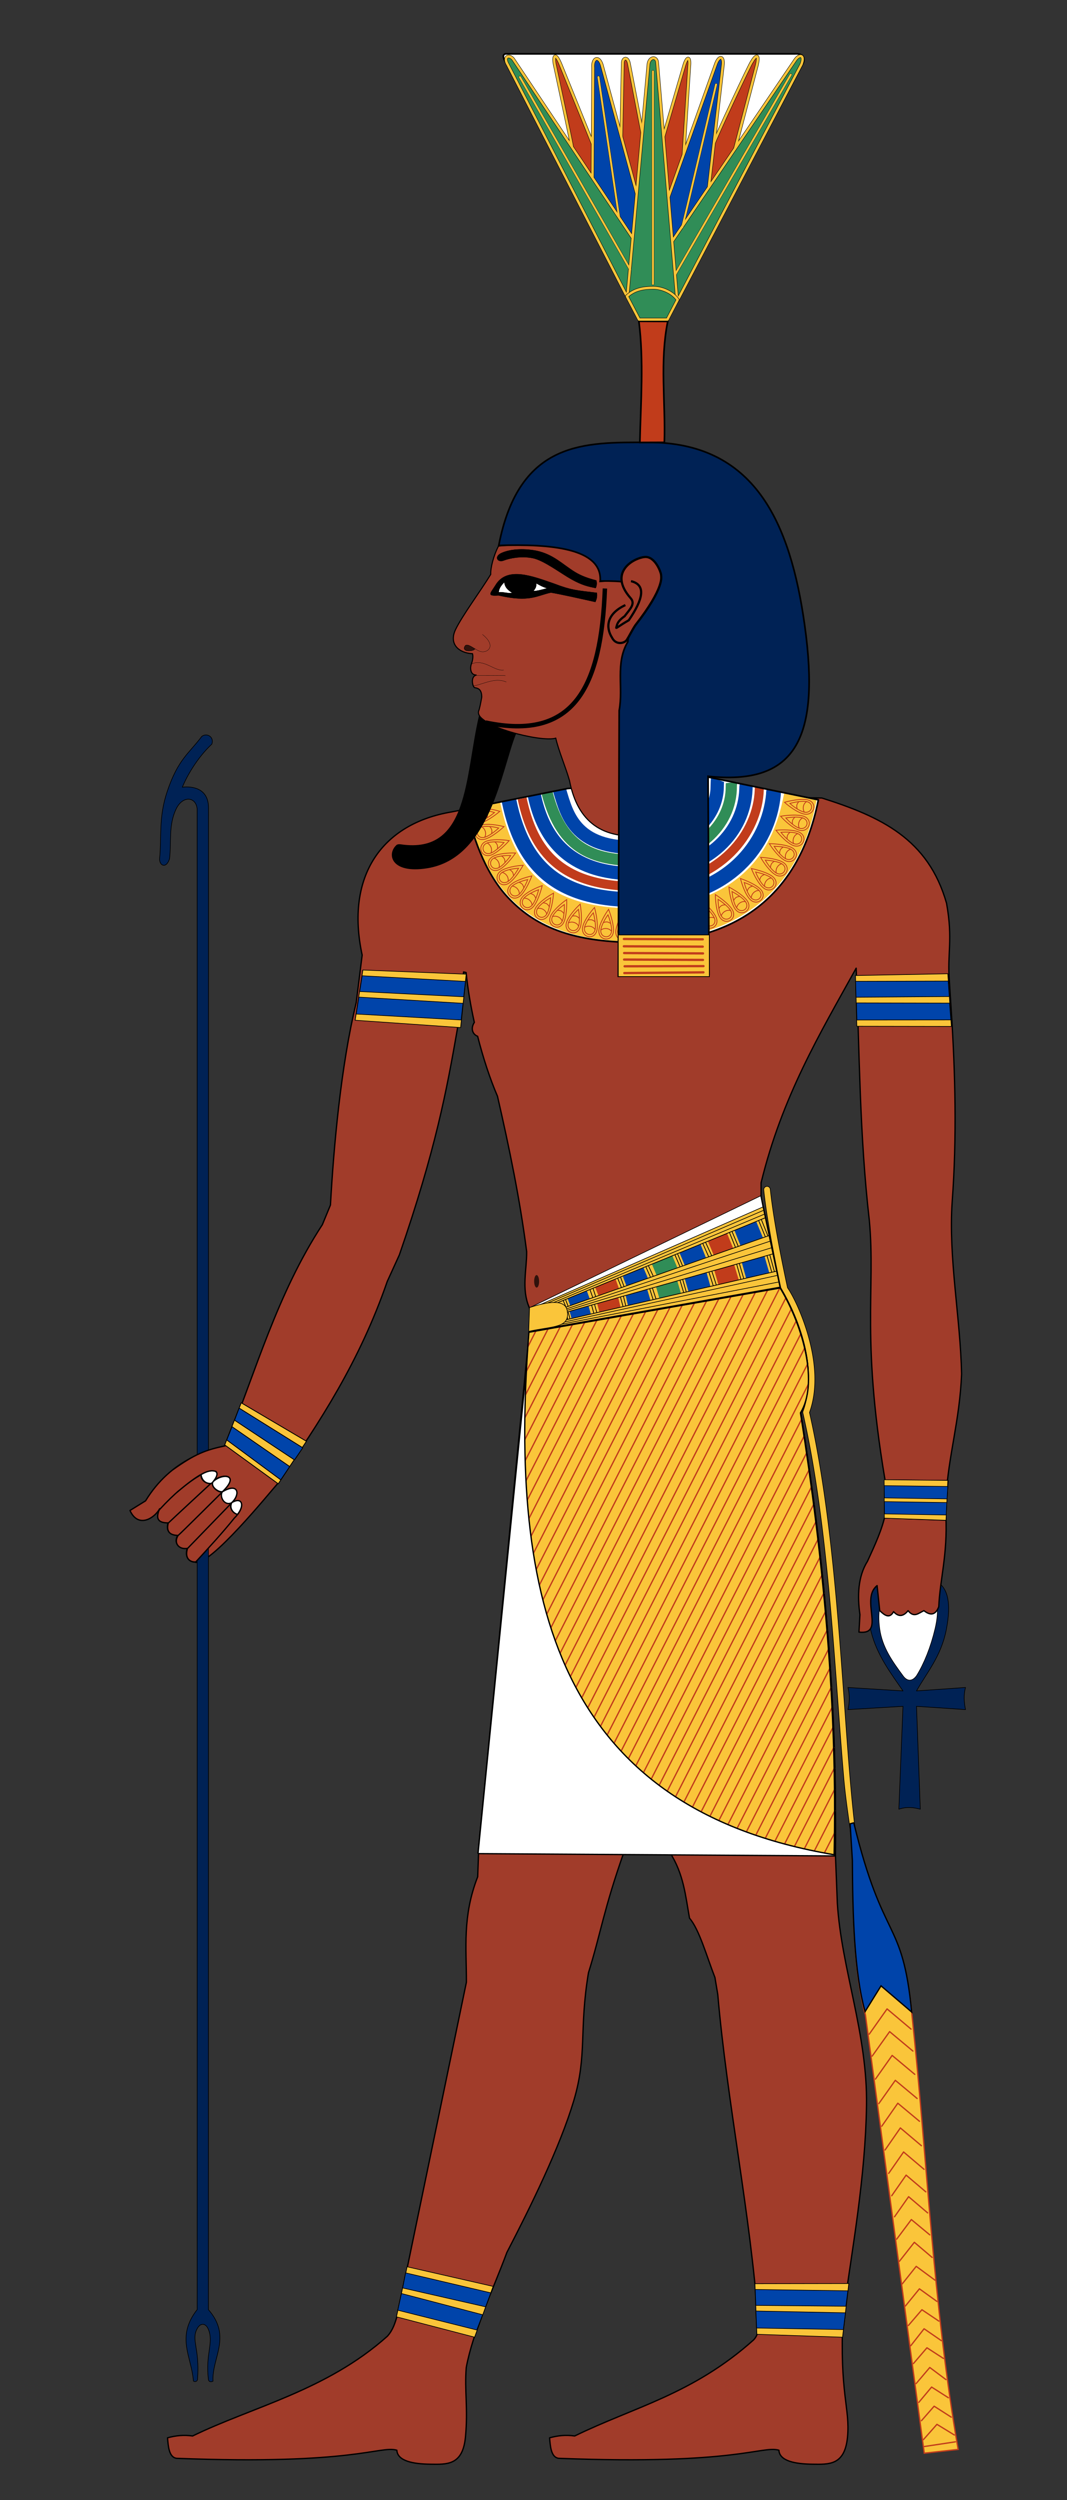 <svg xmlns="http://www.w3.org/2000/svg" width="350" height="820" version="1.0">
   <rect width="100%" height="100%" fill="#333333" stroke="none"/>
   <path d="M280.015 598.961l-.307 12.343c.092 17.745.562 36.573 4.167 49.573l19.3 143.75 11.118-1.236c-8.34-48.112-10.088-94.906-15.132-142.36-3.038-31.148-9.486-22.25-19.146-62.07z" fill="#fac53a" fill-rule="evenodd" stroke="#c13c1b" stroke-width=".432" />
   <path d="M311.275 321.926h-30.133m30.679 9.062l-30.243.436" fill="none" stroke="#000" stroke-width=".216" />
   <path d="M229.886 261.046l39.73.702c19.383 6.146 34.85 13.406 40.869 34.502 2.172 12.132.178 16.432.926 25.631l.618 9.573c1.33 20.65 1.876 41.458.309 62.688-1.256 18.426 2.697 38.087 3.088 56.512-.628 15.45-4.375 26.909-5.096 40.415l-19.3-1.505c-8.86-49.93-3.742-66.268-5.867-89.246-3.22-28.03-3.231-55.26-4.324-82.76-11.899 21.466-24.346 42.2-31.19 70.408v4.67l6.486 29.917c3.48 4.881 13.453 27.038 6.212 39.67 8.264 48.38 12.168 97.852 11.699 146.232l.617 15.749c1.314 21.452 9.939 42.913 9.573 66.393-.366 23.48-4.595 46.461-7.72 68.864-1.184 25.837 2.385 30.425 1.491 39.849-.894 9.423-6.162 8.991-11.533 8.931-5.473-.061-10.785-.987-10.974-4.595-5.652-1.587-13.63 4.933-72.263 2.662-2.538-.344-2.726-4.075-2.96-6.724 2.614-.713 5.325-1.043 8.229-.595 19.497-9.53 38.654-13.62 58.673-31.499.948-.981 1.746-2.3 1.544-5.867-2.523-35.346-10.216-72.039-13.278-107.465l-.927-5.558c-2.707-6.919-5.105-15.692-8.338-19.455-1.311-7.206-1.854-14.411-6.485-21.617l-14.931-.309c-6.778 19.142-7.697 26.922-11.735 39.837-3.147 18.89-.326 26.912-4.832 41.997-4.543 15.21-14.255 34.955-21.925 49.718-4.702 12.669-11.177 26.046-13.33 37.752-.617 7.54.635 13.363-.259 22.787-.893 9.423-6.162 8.991-11.532 8.931-5.474-.061-10.785-.987-10.974-4.595-5.653-1.587-13.631 4.933-72.263 2.662-2.539-.344-2.727-4.075-2.96-6.724 2.614-.713 5.324-1.043 8.228-.595 19.497-9.53 43.904-14.856 63.897-32.734 1.93-2.156 2.544-4.532 3.28-6.887l22.634-109.224c.029-11.065-1.372-21.58 3.706-34.587l.309-8.646L175.68 436.07l-2.074-7.225c-2.65-6.114-.76-12.588-.85-18.336-2.217-17.228-5.72-34.134-9.572-50.953-2.438-5.673-4.693-12.494-6.507-19.662-1.791-.695-2.317-2.68-1.084-4.556-1.216-5.466-2.153-11.033-2.704-16.362l-.822-.183-1.224 11.04c-.477 2.676-.396 5.31-.856 7.94-3.447 19.673-7.005 39.094-18.982 73.803l-3.979 8.724c-9.02 26.126-22.207 46.39-35.88 65.973l-17.032-12.271c9.843-24.333 16.773-49.597 31.63-72.328l2.653-6.442c1.046-18.874 3.392-45.47 8.431-66.334l1.971-15.639c-5.587-25.87 6.441-43.13 29.366-46.96l37.863-7.364" fill="#a13c2a" fill-rule="evenodd" stroke="#000" stroke-width=".432" stroke-linecap="round" stroke-linejoin="round" />
   <g fill-rule="evenodd" stroke="#000" stroke-linecap="round" stroke-linejoin="round">
      <path d="M-2306.297 184.523l126.243 8.061-.277 76.804-129.037-11.151 3.07-73.714z" fill="#fac53a" transform="matrix(.239 -.019 .016 .225 828.86 234.627)" />
      <path d="M-2306.69 192.987l126.446 10.278-.033 22.472-127.353-9.681.94-23.07zm-.92 31.366l127.059 11.038.146 24.403-128.228-10.692 1.023-24.749z" fill="#04a" transform="matrix(.239 -.019 .016 .225 828.86 234.627)" />
   </g>
   <path d="M282.626 609.263c-.447-2.634-1.628-5.47-2.009-8.516-4.272-34.2-4.916-92.64-15.083-137.459 2.938-8.146 1.788-17.4-.399-25.109-2.16-7.61-5.229-13.556-6.802-15.793-1.138-5.323-4.491-21.112-5.654-32.29a1.08 1.08 0 00-1.095-.986h0a1.08 1.08 0 00-1.054 1.21c1.195 11.483 4.618 27.496 5.729 32.694.033.15.097.29.189.412 1.148 1.568 4.461 7.781 6.606 15.341 2.146 7.56 3.184 16.555.352 24.096a1.08 1.08 0 00-.04.614c8.55 37.497 10.41 84.89 13.396 119.58.87 10.114 2.725 19.264 3.093 26.543" fill="#fac53a" fill-rule="evenodd" stroke="#000" stroke-width=".216" stroke-linecap="round" stroke-linejoin="round" />
   <path d="M156.798 607.93l16.833-171.093 88.382-.891c1.158 4.702 6.011 14.323.463 26.557 7.642 48.321 12.4 97.275 11.37 145.307l-117.048.12z" fill="#fff" fill-rule="evenodd" stroke="#000" stroke-width=".432" />
   <path d="M273.84 608.148c-90.462-15.205-106.956-83.4-100.209-171.31l82.405-14.567c7.817 13 12.343 30.673 6.468 40.178 7.66 48.434 12.394 97.555 11.335 145.699z" fill="#fac53a" fill-rule="evenodd" stroke="#000" stroke-width=".216" />
   <path d="M153.208 265.216l32.876-6.574 46.534-3.71 35.83 7.407c-6.735 33.983-29.78 46.135-56.481 46.728-25.289.558-37.1-5.937-45.357-14.706-7.848-8.335-12.017-21.411-13.402-29.145z" fill="#fff" fill-rule="evenodd" stroke="#000" stroke-linecap="round" stroke-linejoin="round" stroke-width=".272" />
   <path d="M166.941 262.468c4.956 24.507 19.253 33.587 45.6 32.55 26.412-1.04 39.559-17.992 41.17-34.45-.009-.222-.016-.547.115-1.128" style="marker:none" color="#000" fill="none" stroke="#04a" stroke-width="4.841" stroke-linejoin="round" overflow="visible" />
   <path d="M179.478 260.12c4.82 18.648 15.354 22.692 32.552 22.026 16.068-.622 27.977-11.153 27.858-24.364-.042-.503.136-.833.1-1.133" style="marker:none" color="#000" fill="none" stroke="#308d57" stroke-width="3.674" overflow="visible" />
   <path d="M171.262 261.882c3.622 17.165 12.732 29.993 40.96 28.757 24.574-1.076 36.363-17.699 36.835-31.59-.016-.062-.017-.355.046-.648" style="marker:none" color="#000" fill="none" stroke="#c13c1b" stroke-width="2.971" overflow="visible" />
   <path d="M183.566 259.205c2.44 8.14 5.164 20.31 28.454 18.548 15.258-1.155 22.631-10.254 23.207-18.743.047-.965.04-3.107.157-3.388" style="marker:none" color="#000" fill="none" stroke="#04a" stroke-width="4.357" overflow="visible" />
   <path d="M175.268 260.846c4.875 23.183 22.08 26.472 37.215 25.572 20.56-1.227 31.622-13.958 32.192-27.434.018-.247.014-1.17.131-1.545" style="marker:none" color="#000" fill="none" stroke="#04a" stroke-width="4.357" overflow="visible" />
   <path d="M158.75 264.261c5.384 26.016 19.893 40.195 52.718 39.028l.387-.015h.011c43.57-1.704 49.082-34.322 50.663-41.916" style="marker:none" color="#000" fill="none" stroke="#fac53a" stroke-width="10.867" overflow="visible" />
   <path d="M153.208 265.216l32.876-6.574 46.534-3.71 35.83 7.407c-6.735 33.983-29.78 46.135-56.481 46.728-25.289.558-37.1-5.937-45.357-14.706-7.848-8.335-12.017-21.411-13.402-29.145z" fill="none" stroke="#000" stroke-width=".543" stroke-linecap="round" stroke-linejoin="round" />
   <g fill="none" stroke="#c13c1b" stroke-width=".272">
      <path d="M224.682 304.337c-.631-1.926-.247-5.316.257-7.537 1.576 1.601 3.763 4.276 4.314 6.098 1.062 3.501-3.497 4.713-4.571 1.439z" />
      <path d="M225.272 304.104c-.467-1.427-.186-3.936.184-5.58 1.164 1.187 2.78 3.169 3.189 4.518.786 2.593-2.577 3.486-3.373 1.062z" />
      <path style="marker:none" d="M225.265 304.032a2.675 2.675 0 011.466-1.152c.813-.25 1.365-.097 1.825.107m-3.449-1.534c.24-.302.77-.597 1.03-.673.281-.083.88-.06 1.157.016" color="#000" stroke-linecap="round" stroke-linejoin="round" overflow="visible" />
   </g>
   <g fill="none" stroke="#c13c1b" stroke-width=".272">
      <path d="M218.97 305.205c-.44-1.978.27-5.315.987-7.477 1.412 1.747 3.33 4.62 3.703 6.487.717 3.588-3.938 4.352-4.69.99z" />
      <path d="M219.58 305.03c-.326-1.465.197-3.936.724-5.536 1.043 1.294 2.46 3.423 2.736 4.806.531 2.657-2.903 3.22-3.46.73z" />
      <path style="marker:none" d="M219.58 304.958c.206-.28.736-.835 1.57-1.005.835-.17 1.369.036 1.807.284m-3.284-1.861c.268-.278.824-.52 1.09-.57.288-.056.883.025 1.15.127" color="#000" stroke-linecap="round" stroke-linejoin="round" overflow="visible" />
   </g>
   <g fill="none" stroke="#c13c1b" stroke-width=".272">
      <path d="M230.507 302.769c-.819-1.854-.773-5.265-.493-7.525 1.727 1.437 4.169 3.881 4.899 5.639 1.404 3.379-3.012 5.037-4.406 1.886z" />
      <path d="M231.071 302.478c-.606-1.373-.576-3.898-.371-5.57 1.276 1.065 3.08 2.877 3.622 4.179 1.04 2.502-2.219 3.725-3.25 1.391z" />
      <path style="marker:none" d="M231.057 302.408a2.675 2.675 0 011.344-1.292c.785-.33 1.349-.233 1.826-.075m-3.583-1.184c.209-.324.706-.67.957-.772.272-.11.871-.148 1.154-.099" color="#000" stroke-linecap="round" stroke-linejoin="round" overflow="visible" />
   </g>
   <g fill="none" stroke="#c13c1b" stroke-width=".272">
      <path d="M207.512 305.726c-.036-2.026 1.329-5.153 2.464-7.128 1.034 1.994 2.338 5.194 2.33 7.097-.017 3.66-4.73 3.476-4.794.03z" />
      <path d="M208.145 305.677c-.026-1.5.98-3.817 1.818-5.28.763 1.478 1.724 3.848 1.718 5.257-.012 2.71-3.489 2.574-3.536.023z" />
      <path d="M208.16 305.606c.257-.233.888-.67 1.74-.67.85 0 1.333.309 1.712.64m-2.845-2.481c.319-.218.911-.344 1.182-.34.294.003.86.2 1.102.355" style="marker:none" color="#000" stroke-linecap="round" stroke-linejoin="round" overflow="visible" />
   </g>
   <g fill="none" stroke="#c13c1b" stroke-width=".272">
      <path d="M201.992 305.63c.044-2.026 1.53-5.097 2.743-7.026.955 2.034 2.131 5.283 2.048 7.184-.16 3.655-4.863 3.286-4.79-.158z" />
      <path d="M202.627 305.606c.032-1.5 1.13-3.776 2.024-5.204.704 1.506 1.571 3.912 1.51 5.32-.119 2.708-3.588 2.435-3.534-.116z" />
      <path style="marker:none" d="M202.644 305.536a2.675 2.675 0 011.765-.601c.85.033 1.32.36 1.686.706m-2.745-2.591c.327-.205.924-.308 1.195-.294.293.016.85.236 1.086.4" color="#000" stroke-linecap="round" stroke-linejoin="round" overflow="visible" />
   </g>
   <g fill="none" stroke="#c13c1b" stroke-width=".272">
      <path d="M213.292 305.696c-.262-2.01.744-5.27 1.65-7.36 1.252 1.867 2.905 4.9 3.11 6.793.393 3.637-4.311 3.983-4.76.567z" />
      <path d="M213.916 305.576c-.195-1.488.547-3.903 1.215-5.45.923 1.383 2.144 3.63 2.296 5.032.291 2.694-3.18 2.948-3.511.418z" />
      <path style="marker:none" d="M213.922 305.504c.23-.26.807-.765 1.654-.86.846-.096 1.36.157 1.773.443m-3.104-2.147c.292-.252.867-.444 1.136-.47.293-.03.877.104 1.135.23" color="#000" stroke-linecap="round" stroke-linejoin="round" overflow="visible" />
   </g>
   <g fill="none" stroke="#c13c1b" stroke-width=".272">
      <path d="M164.298 285.663c1.673-1.145 5.035-1.725 7.308-1.863-1.096 1.961-3.052 4.81-4.646 5.849-3.065 2-5.504-2.039-2.662-3.986z" />
      <path d="M164.688 286.165c1.238-.848 3.726-1.281 5.408-1.386-.814 1.45-2.264 3.556-3.445 4.326-2.27 1.48-4.069-1.498-1.963-2.94z" />
      <path d="M164.754 286.138a2.675 2.675 0 011.517 1.084c.468.711.475 1.284.408 1.782m.507-3.74c.357.146.789.572.935.8.158.247.304.829.308 1.116" style="marker:none" color="#000" stroke-linecap="round" stroke-linejoin="round" overflow="visible" />
   </g>
   <g fill="none" stroke="#c13c1b" stroke-width=".272">
      <path d="M161.67 280.92c1.777-.976 5.18-1.223 7.456-1.137-1.284 1.843-3.51 4.486-5.198 5.364-3.246 1.69-5.277-2.569-2.258-4.228z" />
      <path d="M162.008 281.457c1.316-.722 3.835-.909 5.519-.848-.953 1.362-2.603 3.316-3.853 3.967-2.404 1.25-3.902-1.89-1.666-3.12z" />
      <path style="marker:none" d="M162.077 281.437a2.675 2.675 0 011.403 1.227c.396.754.347 1.324.23 1.814m.873-3.672c.341.18.729.646.851.887.134.262.222.855.198 1.141" color="#000" stroke-linecap="round" stroke-linejoin="round" overflow="visible" />
   </g>
   <g fill="none" stroke="#c13c1b" stroke-width=".272">
      <path d="M167.499 290.23c1.484-1.38 4.724-2.452 6.952-2.925-.795 2.102-2.307 5.208-3.73 6.472-2.734 2.431-5.745-1.201-3.222-3.548z" />
      <path d="M167.958 290.668c1.1-1.022 3.496-1.819 5.144-2.171-.59 1.554-1.713 3.852-2.767 4.788-2.025 1.8-4.245-.88-2.377-2.617z" />
      <path d="M168.02 290.631a2.675 2.675 0 011.66.848c.569.634.66 1.199.668 1.702m-.052-3.774c.375.092.864.449 1.042.653.194.221.424.775.47 1.058" style="marker:none" color="#000" stroke-linecap="round" stroke-linejoin="round" overflow="visible" />
   </g>
   <g fill="none" stroke="#c13c1b" stroke-width=".272">
      <path d="M157.807 270.623c1.946-.566 5.322-.069 7.525.509-1.654 1.52-4.4 3.617-6.238 4.108-3.535.944-4.594-3.653-1.287-4.617z" />
      <path d="M158.02 271.221c1.442-.42 3.941-.055 5.572.37-1.226 1.123-3.26 2.672-4.622 3.036-2.619.7-3.399-2.692-.95-3.406z" />
      <path style="marker:none" d="M158.093 271.216c.292.187.88.682 1.102 1.503.224.822.052 1.368-.168 1.82m1.649-3.395c.293.25.57.79.638 1.052.073.284.031.882-.055 1.156" color="#000" stroke-linecap="round" stroke-linejoin="round" overflow="visible" />
   </g>
   <g fill="none" stroke="#c13c1b" stroke-width=".272">
      <path d="M156.461 265.286c1.969-.481 5.32.162 7.496.834-1.718 1.448-4.553 3.424-6.41 3.835-3.574.79-4.432-3.849-1.086-4.669z" />
      <path d="M156.649 265.893c1.457-.356 3.938.116 5.55.61-1.274 1.07-3.374 2.53-4.75 2.834-2.646.585-3.279-2.837-.8-3.444z" />
      <path d="M156.72 265.891c.285.2.85.719 1.037 1.55.188.83-.008 1.368-.247 1.811m1.794-3.321c.283.263.536.813.592 1.078.061.288-.007.884-.104 1.153" style="marker:none" color="#000" stroke-linecap="round" stroke-linejoin="round" overflow="visible" />
   </g>
   <g fill="none" stroke="#c13c1b" stroke-width=".272">
      <path d="M159.48 275.935c1.884-.749 5.291-.575 7.54-.21-1.502 1.672-4.036 4.02-5.82 4.684-3.428 1.277-4.92-3.199-1.72-4.474z" />
      <path d="M159.75 276.51c1.395-.554 3.917-.43 5.58-.162-1.112 1.235-2.99 2.97-4.311 3.462-2.54.946-3.64-2.356-1.269-3.3z" />
      <path style="marker:none" d="M159.821 276.499c.309.158.94.594 1.241 1.39.3.798.181 1.358.006 1.83m1.317-3.538c.317.221.644.731.736.986.1.276.115.876.056 1.156" color="#000" stroke-linecap="round" stroke-linejoin="round" overflow="visible" />
   </g>
   <g fill="none" stroke="#c13c1b" stroke-width=".272">
      <path d="M175.748 297.717c1.03-1.745 3.83-3.695 5.831-4.783-.163 2.24-.728 5.65-1.731 7.266-1.93 3.11-5.85.485-4.1-2.483z" />
      <path d="M176.313 298.007c.763-1.293 2.834-2.739 4.313-3.547-.123 1.658-.545 4.18-1.288 5.378-1.43 2.303-4.32.367-3.025-1.831z" />
      <path d="M176.363 297.954a2.675 2.675 0 011.833.34c.725.446.974.961 1.124 1.441m-1.125-3.602c.386-.02.957.183 1.186.328.248.157.627.622.752.88" style="marker:none" color="#000" stroke-linecap="round" stroke-linejoin="round" overflow="visible" />
   </g>
   <g fill="none" stroke="#c13c1b" stroke-width=".272">
      <path d="M171.33 294.244c1.3-1.555 4.38-3.023 6.531-3.772-.525 2.185-1.636 5.456-2.89 6.888-2.408 2.755-5.85-.472-3.64-3.116z" />
      <path d="M171.84 294.622c.964-1.152 3.242-2.242 4.832-2.799-.39 1.616-1.217 4.036-2.145 5.097-1.784 2.04-4.322-.34-2.686-2.298z" />
      <path style="marker:none" d="M171.898 294.578a2.675 2.675 0 011.753.633c.644.558.805 1.107.875 1.605m-.524-3.738c.383.044.914.337 1.116.517.22.195.518.716.6.99" color="#000" stroke-linecap="round" stroke-linejoin="round" overflow="visible" />
   </g>
   <g fill="none" stroke="#c13c1b" stroke-width=".272">
      <path d="M180.613 300.441c.835-1.846 3.408-4.088 5.279-5.386.08 2.245-.112 5.695-.934 7.41-1.582 3.3-5.763 1.116-4.345-2.024z" />
      <path d="M181.206 300.668c.619-1.368 2.52-3.03 3.903-3.993.057 1.662-.089 4.215-.698 5.486-1.17 2.444-4.255.832-3.205-1.493z" />
      <path d="M181.25 300.61a2.676 2.676 0 011.858.14c.77.364 1.073.85 1.274 1.31m-1.508-3.46c.381-.06.97.08 1.214.2.264.129.69.55.843.793" style="marker:none" color="#000" stroke-linecap="round" stroke-linejoin="round" overflow="visible" />
   </g>
   <g fill="none" stroke="#c13c1b" stroke-width=".272">
      <path d="M191.117 304.105c.386-1.99 2.372-4.764 3.893-6.46.596 2.167 1.206 5.568.801 7.427-.776 3.576-5.349 2.416-4.694-.967z" />
      <path d="M191.746 304.189c.287-1.474 1.753-3.53 2.876-4.786.44 1.604.887 4.122.587 5.5-.575 2.647-3.948 1.791-3.463-.714z" />
      <path style="marker:none" d="M191.775 304.123c.3-.175 1.008-.471 1.841-.294s1.24.58 1.542.982m-2.266-3.018c.357-.147.963-.148 1.227-.087.286.064.8.376 1.003.577" color="#000" stroke-linecap="round" stroke-linejoin="round" overflow="visible" />
   </g>
   <g fill="none" stroke="#c13c1b" stroke-width=".272">
      <path d="M185.81 302.592c.58-1.942 2.827-4.51 4.506-6.048.382 2.214.656 5.658.072 7.47-1.123 3.482-5.56 1.88-4.577-1.422z" />
      <path d="M186.429 302.737c.429-1.439 2.09-3.342 3.33-4.482.28 1.639.479 4.189.046 5.53-.831 2.58-4.104 1.397-3.376-1.048z" />
      <path d="M186.464 302.674a2.675 2.675 0 011.86-.113c.812.258 1.178.698 1.44 1.128m-1.961-3.225c.37-.111.973-.052 1.23.033.278.093.758.453.942.673" style="marker:none" color="#000" stroke-linecap="round" stroke-linejoin="round" overflow="visible" />
   </g>
   <g fill="none" stroke="#c13c1b" stroke-width=".272">
      <path d="M196.446 305.092c.172-2.02 1.852-4.99 3.184-6.837.824 2.09 1.79 5.407 1.586 7.3-.392 3.637-5.062 2.97-4.77-.463z" />
      <path d="M197.08 305.108c.128-1.496 1.368-3.696 2.352-5.064.607 1.548 1.319 4.004 1.168 5.405-.291 2.695-3.736 2.201-3.52-.341z" />
      <path style="marker:none" d="M197.102 305.04c.28-.206.952-.576 1.8-.488.846.087 1.294.444 1.637.812m-2.574-2.76c.339-.184.942-.249 1.21-.217.293.034.835.289 1.06.467" color="#000" stroke-linecap="round" stroke-linejoin="round" overflow="visible" />
   </g>
   <g fill="none" stroke="#c13c1b" stroke-width=".272">
      <path d="M241.173 298.195c-1.192-1.639-1.868-4.983-2.07-7.251 1.99 1.04 4.893 2.913 5.978 4.477 2.086 3.006-1.88 5.56-3.908 2.774z" />
      <path d="M241.664 297.792c-.883-1.214-1.387-3.689-1.54-5.367 1.472.772 3.619 2.162 4.422 3.32 1.546 2.226-1.38 4.11-2.882 2.047z" />
      <path d="M241.635 297.726a2.675 2.675 0 011.04-1.547c.698-.489 1.27-.512 1.77-.459m-3.753-.4c.135-.361.548-.804.773-.957.242-.165.82-.328 1.106-.34" style="marker:none" color="#000" stroke-linecap="round" stroke-linejoin="round" overflow="visible" />
   </g>
   <g fill="none" stroke="#c13c1b" stroke-width=".272">
      <path d="M236.09 300.813c-1.046-1.736-1.43-5.126-1.436-7.403 1.893 1.208 4.623 3.326 5.569 4.977 1.818 3.176-2.355 5.377-4.134 2.426z" />
      <path d="M236.613 300.454c-.775-1.286-1.063-3.795-1.07-5.48 1.4.897 3.419 2.467 4.119 3.69 1.346 2.352-1.732 3.975-3.05 1.79z" />
      <path style="marker:none" d="M236.59 300.386a2.675 2.675 0 011.17-1.451c.737-.427 1.309-.4 1.803-.304m-3.704-.724c.166-.348.616-.754.852-.886.256-.144.846-.256 1.132-.244" color="#000" stroke-linecap="round" stroke-linejoin="round" overflow="visible" />
   </g>
   <g fill="none" stroke="#c13c1b" stroke-width=".272">
      <path d="M246.029 295.004c-1.425-1.44-2.597-4.645-3.139-6.857 2.126.729 5.277 2.144 6.585 3.527 2.514 2.658-1.023 5.78-3.446 3.33z" />
      <path d="M246.453 294.532c-1.056-1.067-1.926-3.438-2.33-5.074 1.572.542 3.903 1.593 4.872 2.617 1.862 1.969-.748 4.27-2.542 2.457z" />
      <path style="marker:none" d="M246.414 294.471c.025-.346.18-1.098.796-1.686.616-.588 1.178-.697 1.68-.72m-3.77.169c.08-.377.422-.878.62-1.062.216-.2.762-.448 1.043-.503" color="#000" stroke-linecap="round" stroke-linejoin="round" overflow="visible" />
   </g>
   <g fill="none" stroke="#c13c1b" stroke-width=".272">
      <path d="M254.384 286.935c-1.764-.998-3.765-3.761-4.89-5.742 2.243.122 5.661.624 7.297 1.597 3.144 1.872.592 5.84-2.407 4.145z" />
      <path d="M254.663 286.365c-1.307-.74-2.79-2.783-3.626-4.246 1.66.092 4.19.467 5.401 1.188 2.33 1.386.446 4.313-1.775 3.058z" />
      <path d="M254.61 286.317a2.675 2.675 0 01.305-1.84c.432-.733.943-.991 1.42-1.15m-3.581 1.191c-.026-.385.166-.96.307-1.191.152-.251.61-.639.866-.769" style="marker:none" color="#000" stroke-linecap="round" stroke-linejoin="round" overflow="visible" />
   </g>
   <g fill="none" stroke="#c13c1b" stroke-width=".272">
      <path d="M250.471 291.269c-1.6-1.245-3.175-4.271-3.998-6.395 2.201.448 5.51 1.444 6.985 2.647 2.837 2.31-.267 5.863-2.987 3.748z" />
      <path d="M250.83 290.745c-1.184-.921-2.353-3.16-2.965-4.73 1.628.334 4.076 1.075 5.169 1.965 2.101 1.712-.189 4.332-2.203 2.765z" />
      <path style="marker:none" d="M250.785 290.69a2.675 2.675 0 01.571-1.774c.535-.663 1.078-.844 1.574-.931m-3.717.655c.03-.385.304-.926.477-1.134.187-.226.697-.542.969-.634" color="#000" stroke-linecap="round" stroke-linejoin="round" overflow="visible" />
   </g>
   <g fill="none" stroke="#c13c1b" stroke-width=".272">
      <path d="M257.482 282.243c-1.805-.92-3.925-3.594-5.135-5.523 2.246.023 5.683.376 7.36 1.277 3.222 1.733.846 5.808-2.225 4.246z" />
      <path d="M257.736 281.66c-1.337-.68-2.909-2.657-3.807-4.083 1.663.02 4.206.284 5.448.952 2.387 1.283.634 4.289-1.64 3.132z" />
      <path d="M257.68 281.615a2.675 2.675 0 01.226-1.85c.4-.752.9-1.032 1.37-1.212m-3.526 1.346c-.044-.383.123-.966.254-1.204.14-.257.581-.664.831-.805" style="marker:none" color="#000" stroke-linecap="round" stroke-linejoin="round" overflow="visible" />
   </g>
   <g fill="none" stroke="#c13c1b" stroke-width=".272">
      <path d="M262.08 272.261c-1.94-.589-4.495-2.85-6.024-4.538 2.216-.37 5.661-.625 7.47-.032 3.476 1.141 1.85 5.57-1.446 4.57z" />
      <path d="M262.228 271.644c-1.436-.437-3.33-2.107-4.464-3.354 1.64-.272 4.19-.457 5.53-.017 2.575.845 1.376 4.111-1.066 3.37z" />
      <path style="marker:none" d="M262.165 271.608a2.675 2.675 0 01-.102-1.861c.262-.81.704-1.174 1.135-1.433m-3.236 1.943c-.11-.37-.047-.972.04-1.23.094-.277.457-.755.678-.938" color="#000" stroke-linecap="round" stroke-linejoin="round" overflow="visible" />
   </g>
   <g fill="none" stroke="#c13c1b" stroke-width=".272">
      <path d="M260.161 277.305c-1.885-.743-4.252-3.2-5.642-5.005 2.239-.192 5.694-.171 7.449.565 3.374 1.415 1.4 5.7-1.807 4.44z" />
      <path d="M260.358 276.701c-1.396-.55-3.15-2.367-4.181-3.7 1.657-.14 4.214-.12 5.514.425 2.499 1.048 1.042 4.209-1.333 3.275z" />
      <path d="M260.299 276.66a2.675 2.675 0 01.046-1.863c.326-.787.796-1.113 1.247-1.337m-3.381 1.678c-.08-.377.03-.973.138-1.222.116-.27.515-.718.75-.882" style="marker:none" color="#000" stroke-linecap="round" stroke-linejoin="round" overflow="visible" />
   </g>
   <g fill="none" stroke="#c13c1b" stroke-width=".272">
      <path d="M263.813 267.012c-1.991-.378-4.775-2.35-6.477-3.864 2.163-.606 5.562-1.23 7.423-.835 3.58.76 2.44 5.338-.946 4.699z" />
      <path d="M263.894 266.382c-1.475-.28-3.537-1.737-4.799-2.855 1.602-.446 4.118-.904 5.497-.611 2.65.563 1.81 3.94-.698 3.466z" />
      <path style="marker:none" d="M263.828 266.353a2.675 2.675 0 01-.302-1.84c.173-.833.574-1.242.975-1.546m-3.008 2.28c-.149-.356-.152-.962-.093-1.227.064-.286.373-.8.573-1.006" color="#000" stroke-linecap="round" stroke-linejoin="round" overflow="visible" />
   </g>
   <path d="M280.064 597.87l-1.202.32.74 12.022c.093 17.746.563 36.573 4.168 49.573l5.23-8.442 10.056 8.597c-3.039-31.15-9.332-22.25-18.992-62.07z" fill="#04a" fill-rule="evenodd" stroke="#000" stroke-width=".432" />
   <path d="M285.125 667.192l5.853-8.287 7.865 6.628" fill="none" stroke="#c13c1b" stroke-width=".432" stroke-linecap="round" stroke-linejoin="round" />
   <path d="M286.093 674.388l5.723-8.033 7.637 6.376m-12.284 9.196l5.476-7.764 7.417 6.203m-11.791 9.601l5.412-7.638 7.149 5.957m-11.593 9.094l5.264-7.54 7.105 5.923m-11.288 9.415l5.021-7.233 6.895 5.828m-10.726 9.077l4.888-7.018 6.719 5.69m-10.61 8.658l4.72-6.758 6.455 5.481m-10.256 8.18l4.621-6.587 6.235 5.309m-10.139 8.612l4.802-6.42 6.041 5.014m-9.956 8.671l4.894-6.225 5.835 4.958m-9.786 8.663l4.57-5.734 6.159 4.535m-9.706 8.471l4.595-5.635 5.745 4.135m-7.706 20.374l4.43-5.173 5.418 3.504m-10.722-4.181l4.364-5.557 5.668 3.903m-10.818-4.978l4.441-5.171 5.554 3.734m-7.45 20.484l4.472-5.274 5.311 3.974m-8.908 7.463l4.199-5.017 5.495 3.503m-8.179 13.742l4.43-5.017 5.728 3.503m-10.8-4.699l4.155-4.753 5.619 3.596m-8.797 9.62l10.15-1.533" fill="none" stroke="#c13c1b" stroke-width=".432" stroke-linecap="round" stroke-linejoin="round" />
   <g fill-rule="evenodd" stroke="#000" stroke-linecap="round" stroke-linejoin="round" stroke-width=".214">
      <path d="M294.847 593.392c2.696-.881 4.905-.544 7.031 0l-1.24-33.733 16.064 1.073c-.492-2.416-.658-4.832 0-7.248l-16.063 1.127h0c3.364-6.013 8.081-11.345 9.778-20.139 3.428-17.771-5.634-17.025-11.92-17.082-6.844-.062-16.948 1.008-12.744 17.84 1.933 7.741 6.647 13.83 10.45 19.38h0l-18.053-1.126c.606 2.416.548 4.832 0 7.248l18.052-1.073h0l-1.355 33.733z" fill="#025" />
      <path d="M296.202 549.644c-3.47-4.71-6.798-9.313-7.637-15.388-1.694-12.282 4.683-13.654 9.842-13.685 4.587-.028 11.366.623 8.332 13.577-1.424 6.077-3.639 11.545-6.1 15.496-1.541 2.086-3.196 1.745-4.437 0z" fill="#fff" />
   </g>
   <path d="M310.26 497.132l-19.85-.541c-.993 4.966-3.446 10.223-5.841 15.469-3.166 5.025-3.372 11.439-2.488 17.524l-.325 5.734c8.916 1.067.302-10.832 5.95-15.253l.865 8.221c1.617 1.539 3.21 2.757 4.544.325 1.586 1.777 3.173 1.648 4.76-.325 1.94 2.508 3.523.743 5.192 0 1.778 1.391 3.66 1.886 4.868-1.298.35-8.683 2.948-17.116 2.325-29.856z" fill="#a13c2a" fill-rule="evenodd" stroke="#000" stroke-width=".432" stroke-linecap="round" stroke-linejoin="round" />
   <g fill-rule="evenodd" stroke="#000" stroke-linecap="round" stroke-linejoin="round" stroke-width=".214">
      <path d="M290.24 485.395l20.824.163-.866 13.143-19.85-.757-.108-12.549z" fill="#fac53a" />
      <path d="M290.24 487.289l20.661.27-.212 4.06-20.395-.32-.054-4.01z" fill="#04a" />
      <path d="M290.022 485.34l20.878.218-.593 13.088-20.232-.702-.053-12.603z" fill="#fac53a" />
      <path d="M290.047 487.289l20.854.27-.25 4.06-20.55-.32-.054-4.01zm.039 5.239l20.49.309-.212 4.06-20.224-.359-.054-4.01z" fill="#04a" />
   </g>
   <path d="M78.756 473.277c-10.26 1.609-22.706 5.431-31.006 18.985l-5.114 3.168c2.705 5.951 8.037 2.536 9.736-.573-1.007 2.748-.477 4.505 2.77 4.511-.688 2.563.216 4.048 3.228 4.104-1.604 2.526.297 4.752 3.075 4.24-.977 3.232.756 4.605 2.472 4.637 4.58 1.969 25.029-23.414 27.066-25.628" fill="#a13c2a" fill-rule="evenodd" stroke="#000" stroke-width=".432" stroke-linecap="round" stroke-linejoin="round" />
   <path d="M52.357 281.553c.717-7.123-.404-13.378 2.521-22.039 3.57-10.57 7.136-12.402 11.293-17.955 1.575-1.287 4.167.058 3.316 2.504-4.82 4.491-8.262 10.623-9.668 14.123 1.447-.164 8.412-.699 8.568 6.519l-.024 492.833c7.755 8.899 1.089 15.739 1.506 23.47-.793.382-1.422.138-1.503-.536-1.038-8.46 1.848-12.15-.051-16.55-.908-2.103-2.608-2.005-3.598-.214-2.133 3.857.855 6.23.076 16.682-.057.76-.989.98-1.369.523-.486-7.767-5.855-14.314 1.252-23.384l-.008-492.235c-.4-4.026-4.757-4.458-6.92.092-2.536 5.334-1.461 10.862-2.141 16.292-1.126 3.498-3.441 2.15-3.25-.125z" fill="#025" fill-rule="evenodd" stroke="#000" stroke-width=".214" stroke-linecap="round" stroke-linejoin="round" />
   <g fill-rule="evenodd" stroke="#000" stroke-linecap="round" stroke-linejoin="round" stroke-width=".286">
      <path d="M79.123 460.103l21.398 12.625-9.246 13.956-17.57-12.765 5.418-13.816z" fill="#fac53a" />
      <path d="M78.435 461.844l20.882 13.028-2.71 3.972-19.673-13.039 1.5-3.96zm-2.333 6.101l18.927 13.079-2.929 4.354-17.718-13.09 1.72-4.343z" fill="#04a" />
   </g>
   <path d="M65.29 484.087c3.666-2.82 8.043-2.394 4.591 1.786 2.974-2.83 9.084-2.346 3.018 3.458 5.533-3.328 5.841 1.142 3.005 3.662 3.732-2.29 4.733 1.309.93 4.97-3.792 4.722-8.236 9.548-12.524 14.239-.08.084-.186.137-.356.12-1.716-.033-3.423-1.24-2.445-4.474-2.779.513-4.68-1.713-3.076-4.239-3.011-.056-3.915-1.541-3.228-4.104-3.246-.006-4.096-1.275-3.088-4.023.133-.23.263-.407.39-.541 4.58-4.955 8.793-8.515 12.665-10.785m.833-.508c-.29 1.227.936 2.9 3.01 2.932m.84-.531c-.831 1.441 1.604 3.408 2.925 3.33m.34-.198c-1.224 1.513.571 4.712 3.195 3.37m-.457.507c-.708 1.605.586 3.26 2.027 3.607m-19.438 6.94c.534-.377 14.484-14.254 14.484-14.254M55.34 499.424c.763-.773 14.598-13.572 14.598-13.572m-8.365 21.97l14.433-14.907" fill="#a13c2a" fill-rule="evenodd" stroke="#000" stroke-width=".432" stroke-linecap="round" stroke-linejoin="round" />
   <path d="M69.855 486.049c-.243.168-.282.502-.84.53-2.527.006-3.127-2.49-3.031-2.937 3.465-2.255 7.166-1.604 3.938 2.306 2.973-2.831 9.043-2.421 2.977 3.383 5.533-3.328 5.911 1.029 3.075 3.549 3.316-2.036 4.406.694 1.932 3.828-1.462-.39-2.756-2.045-1.911-3.81-2.487 1.183-4.099-2.204-3.045-3.618-1.492.177-3.926-1.79-3.095-3.231z" fill="#fff" fill-rule="evenodd" stroke="#000" stroke-width=".432" stroke-linecap="round" stroke-linejoin="round" />
   <path d="M70.722 482.636c-2.426-.894-5.608.892-12.634 6.77l-1.296-7.426c7.361-5.004 10.655-6.424 17.04-7.775" fill="#a13c2a" fill-rule="evenodd" />
   <path d="M58.088 489.406c7.026-5.878 10.31-7.674 12.736-6.78m2.94-8.378c-6.385 1.351-9.75 2.626-17.09 7.846" fill="none" stroke="#000" stroke-width=".432" />
   <g fill-rule="evenodd" stroke="#000" stroke-linecap="round" stroke-linejoin="round">
      <path d="M-2298.264 185.199l129.779 8.359-8.488 77.742-132.395-13.063 11.104-73.038z" fill="#fac53a" transform="matrix(.261 -.004 .005 .225 717.942 267.293)" />
      <path d="M-2299.299 193.609l129.66 10.549-2.604 22.255-130.567-9.952 3.511-22.852zm-4.777 31.041L-2173.32 236l-2.746 24.159-131.762-10.989 3.753-24.52z" fill="#04a" transform="matrix(.261 -.004 .005 .225 717.942 267.293)" />
   </g>
   <g fill-rule="evenodd" stroke="#000" stroke-linecap="round" stroke-linejoin="round">
      <path d="M-2301.611 184.81l110.51 7.598-12.757 77.185-100.902-10.518 3.149-74.266z" fill="#fac53a" transform="matrix(.258 .043 -.036 .223 733.995 801.233)" />
      <path d="M-2302.218 193.931l109.506 8.31-3.595 21.223-106.536-7.241.625-22.292zm-1.033 30.559l104.788 11.037-4.15 23.206-101.819-9.488 1.18-24.755z" fill="#04a" transform="matrix(.258 .043 -.036 .223 733.995 801.233)" />
   </g>
   <g fill-rule="evenodd" stroke="#000" stroke-linecap="round" stroke-linejoin="round">
      <path d="M-2305.348 184.73l117.692 7.561-12.03 77.508-107.182-11.397 1.52-73.671z" fill="#fac53a" transform="matrix(.261 -.015 .014 .225 846.733 672.893)" />
      <path d="M-2305.446 193.202l116.011 9.648-3.645 22.187-112.856-8.782.49-23.053zm-.818 31.304l112.106 10.117-3.892 24.083-108.633-9.46.42-24.74z" fill="#04a" transform="matrix(.261 -.015 .014 .225 846.733 672.893)" />
   </g>
   <path d="M273.84 608.148c-90.462-15.205-106.956-83.4-100.209-171.31l82.405-14.567c7.817 13 12.425 30.564 6.55 40.068 7.66 48.435 12.312 97.665 11.253 145.809z" fill="#fac53a" fill-rule="evenodd" stroke="#000" stroke-width=".216" />
   <path d="M255.772 422.126l-6.27-29.79-75.806 36.691-.231 7.61 82.307-14.511z" fill="#fac53a" fill-rule="evenodd" stroke="#000" stroke-linecap="round" stroke-linejoin="round" stroke-width=".216" />
   <path d="M223.085 411.032l6.634-2.76 1.658 4.098-6.732 2.396-1.56-3.734z" fill="#04a" fill-rule="evenodd" stroke="#04a" stroke-width=".25" />
   <path d="M232.371 407.17l6.035-2.532 1.938 4.724-6.18 2.109-1.793-4.3z" fill="#c13c1b" fill-rule="evenodd" stroke="#c13c1b" stroke-width=".25" />
   <path d="M241.106 403.696l6.879-2.9 2.081 5.018-7.132 2.487-1.828-4.605z" fill="#04a" fill-rule="evenodd" stroke="#04a" stroke-width=".25" />
   <path d="M249.5 392.227l.738 3.653-73.133 32.072-3.249.908 75.643-36.633z" fill="#fff" fill-rule="evenodd" stroke="#000" stroke-linecap="round" stroke-linejoin="round" stroke-width=".216" />
   <path d="M186.362 425.972l6.054-2.42.858 2.324-6.116 2.251-.796-2.155z" fill="#04a" fill-rule="evenodd" stroke="#04a" stroke-width=".25" />
   <path d="M195.418 422.372l6.42-2.697.994 2.743-6.47 2.317-.944-2.363z" fill="#c13c1b" fill-rule="evenodd" stroke="#c13c1b" stroke-width=".25" />
   <path d="M204.469 418.736l6.517-2.81 1.372 3.233-6.835 2.362-1.054-2.785z" fill="#04a" fill-rule="evenodd" stroke="#04a" stroke-width=".25" />
   <path d="M213.851 414.654l6.689-2.762 1.632 3.865-6.843 2.432-1.478-3.535z" fill="#308d57" fill-rule="evenodd" />
   <path d="M252.122 405.309l-66.938 23.58m65.729-29.424l-67.79 27.732m57.037-23.178l1.926 4.593m-2.805-4.356l1.91 4.723m8.552-8.963l2.102 5.248m-2.974-4.883l2.146 5.202m-19.513 2.012l1.892 4.165m-2.829-3.83l1.852 4.178m-10.126-.778l1.52 3.682m-2.426-3.447l1.65 3.854m-10.33-.254l1.508 3.272m-2.341-2.894l1.452 3.288m-9.712.216l1.015 2.754m-1.943-2.371l1.095 2.744m-9.206.552l.79 2.434m-1.805-2.076l.873 2.475m-8.889.759l.787 2.052m-1.588-1.817l.865 2.102" fill="none" stroke="#000" stroke-width=".25" stroke-linecap="round" stroke-linejoin="round" />
   <path d="M243.514 414.266l7.162-2.108 1.503 5.22-7.366 1.67-1.299-4.782z" fill="#04a" fill-rule="evenodd" stroke="#04a" stroke-width=".25" />
   <path d="M234.444 416.736l6.281-1.838 1.473 4.858-6.457 1.455-1.297-4.475z" fill="#c13c1b" fill-rule="evenodd" stroke="#c13c1b" stroke-width=".25" />
   <path d="M224.783 419.528l6.902-1.995 1.187 4.257-6.96 1.624-1.13-3.886z" fill="#04a" fill-rule="evenodd" stroke="#04a" stroke-width=".25" />
   <path d="M215.2 422.088l6.956-1.991 1.188 4.024-7.074 1.647-1.07-3.68z" fill="#308d57" fill-rule="evenodd" />
   <path d="M205.418 425.089l6.792-2.058.999 3.365-7.141 1.649-.65-2.956z" fill="#04a" fill-rule="evenodd" stroke="#04a" stroke-width=".25" />
   <path d="M196.022 427.62l6.677-1.894.678 2.837-6.689 1.575-.666-2.518z" fill="#c13c1b" fill-rule="evenodd" stroke="#c13c1b" stroke-width=".25" />
   <path d="M187.008 430.237l6-1.632.644 2.257-6.072 1.453-.572-2.078z" fill="#04a" fill-rule="evenodd" stroke="#04a" stroke-width=".25" />
   <path d="M254.6 416.962l-69.487 16.047m68.263-21.7l-69.923 19.747m59.086-16.576l1.396 4.781m-2.297-4.644l1.366 4.908m9.504-7.956l1.501 5.463m-2.406-5.186l1.547 5.41m-19.615-.196l1.411 4.35m-2.38-4.122l1.37 4.36m-9.974-1.912l1.096 3.828m-2.023-3.697l1.207 4.015m-10.237-1.414l1.131 3.42m-2.001-3.139l1.073 3.431m-9.674-.879l.699 2.851m-1.665-2.574l.78 2.85m-9.288-.486l.664 2.428m-1.635-2.188l.706 2.594m-8.423-.439l.595 2.204m-1.241-2.021l.485 2.111" fill="none" stroke="#000" stroke-width=".25" stroke-linecap="round" stroke-linejoin="round" />
   <path d="M185.931 429.27l66.636-22.16M186.1 429.76l66.888-20.474m-67.733 24.287l69.612-15.23m-70.647 15.974l71.204-13.827m-75.666 6.845l70.672-30.349m-68.865 30.247l69.147-28.99" fill="none" stroke="#000" stroke-width=".216" />
   <path d="M173.43 436.678c7.905-1.791 13.707-.977 12.6-6.883-.809-4.309-8.229-2.253-12.329-.93l-.272 7.813z" fill="#fac53a" fill-rule="evenodd" stroke="#000" stroke-linecap="round" stroke-linejoin="round" stroke-width=".216" />
   <path d="M156.797 607.976l16.98-170.265 88.627-.107c1.155 4.702 5.287 13.354.316 25.97 7.616 48.325 12.236 97.132 11.18 145.163l-117.103-.761z" fill="#fff" fill-rule="evenodd" stroke="#000" stroke-width=".432" />
   <path d="M273.642 608.338c-90.453-15.254-106.91-83.457-100.116-171.365l82.412-14.522c7.81 13.004 12.545 31.472 6.664 40.973 7.634 48.438 12.124 96.77 11.04 144.914z" fill="#fac53a" fill-rule="evenodd" stroke="#000" stroke-width=".216" />
   <path d="M255.755 422.528l-66.818 130.9m62.828-130.216l-64.67 126.692m-1.706-3.788l62.393-122.234m-4.013.731L183.727 542.24m-1.532-4.131l57.565-112.775m-4 .706l-55.035 107.816m-1.364-4.459l52.41-102.675m-3.977.658l-49.686 97.338m-1.158-4.862l46.819-91.72m-4.009.72l-43.82 85.847m-.959-5.254l40.766-79.862m-3.977.658l-37.568 73.6m-.681-5.799l34.24-67.08m-3.994.694l-30.789 60.317m-.412-6.324l27.194-53.275m-3.989.682l-23.467 45.975m-.127-6.883l19.604-38.407m-4.026.755l-15.55 30.463m.179-7.482l11.395-22.323m-4.027.757l-7.114 13.937m.539-8.188l2.586-5.067m82.015-10.901l-66.94 131.141m1.985 3.242l66.72-130.708m1.642 3.915l-66.332 129.949m2.117 2.984l65.69-128.691m1.265 4.654l-64.75 126.85m2.252 2.719L264.9 447.404m.308 6.528l-61.434 120.353m2.372 2.485l56.86-111.394m.818 5.532l-55.226 108.19m2.446 2.34l53.562-104.93m.826 5.513l-51.83 101.538m2.628 1.984l49.949-97.853m.791 5.583l-48.083 94.197m2.727 1.79l46.006-90.13m.73 5.703l-43.997 86.193m2.807 1.632l41.883-82.053m.546 6.065l-39.61 77.598m2.895 1.46l37.444-73.356m.475 6.202l-34.989 68.545m3.001 1.253l32.568-63.803m.394 6.361l-29.975 58.722m3.018 1.218l27.425-53.726m.449 6.253l-24.755 48.496m3.056 1.146L273 559.908m.283 6.58l-19.111 37.439m3.212.84l16.198-31.734m.168 6.803l-13.162 25.785m3.231.803l9.993-19.578m.098 6.94l-6.786 13.296m3.316.633l3.357-6.575" fill="none" stroke="#c13c1b" stroke-width=".432" />
   <path d="M273.608 608.338c-90.453-15.254-106.91-83.457-100.117-171.365l82.413-14.522c7.81 13.004 12.545 31.472 6.664 40.973 7.634 48.438 12.124 96.77 11.04 144.914z" fill="none" stroke="#000" stroke-width=".432" />
   <path d="M176.84 420.266a.813 2.047-.507 11-1.627 0 .813 2.047-.507 111.627 0z" style="marker:none" color="#000" fill-opacity=".706" fill-rule="evenodd" overflow="visible" />
   <path d="M221.973 188.298l2.956 40.868 7.323 26.137c-1.157 9.623-5.945 17.077-20.834 18.688-13.585 1.47-21.97-4.2-24.597-17.925-1.324-4.641-3.567-9.774-4.522-13.947-4.734 1.424-26.263-3.906-25.341-8.749.358-.902.716-2.723 1.074-4.766-.035-2.08-.804-2.82-2.16-3.024-.776.195-1.79-3.744.439-4.17-2.2.056-2.106-2.602-1.69-3.657.43-1.108.65-2.475.363-3.344-4.477-.21-7.826-3.169-5.557-7.908 2.173-4.54 8.25-12.698 11.55-18.12-.113-2.096.915-6.172 2.533-9.256 6.545-.73 38.286-3.291 33.28 11.664l25.183-2.491z" fill="#a13c2a" fill-rule="evenodd" stroke="#000" stroke-width=".363" />
   <path d="M198.42 193.017c-1.185 32.283-10.022 50.124-39.165 43.97" fill="none" stroke="#000" stroke-width="1.451" />
   <path d="M195.59 190.36c-2.492-.626-4.885-1.454-7.03-2.775-4.04-2.484-7.044-5.815-12.707-6.97-4.542-.846-8.585-.443-11.242.707-2.695 1.166-1.5 3.34.616 2.529 2.116-.812 5.94-1.518 9.578-.769 3.637.75 9.227 5.046 12.706 6.97 3.479 1.924 5.37 2.321 7.895 2.837.411-.93.43-1.763.185-2.529zm.186 4.071c-6.61-.797-8.376-.852-13.878-2.96-7.324-2.547-15.67-5.853-19.43.555-1.648 2.61-2.93 3.563 1.05 3.269 10.26 2.382 12.585.045 17.208-.925 3.442.594 9.034 1.85 14.557 3.084.464-.933.686-1.926.493-3.023z" fill-rule="evenodd" stroke="#000" stroke-width=".086" />
   <path d="M175.443 190.29c-3.68-1.543-7.202-2.364-10.075-.218.237 2.003.917 3.633 2.66 4.362 2.084.473 5.644.283 6.935-.873 1.29-1.155 1.64-2.696.48-3.27z" fill="none" stroke="#000" stroke-width=".086" />
   <path d="M179.464 192.937c-1.615-.453-2.505-1.052-3.576-1.614.16 1.13-.35 1.812-.872 2.486.581.219 3.693-.654 4.448-.872zm-14.057-1.996c-1.217 1.382-1.614 1.951-1.828 3.318 1.687-.188 3.088.502 4.406.175-1.714-1.105-2.364-1.927-2.578-3.493z" fill="#fff" fill-rule="evenodd" stroke="#000" stroke-width=".086" />
   <path d="M166.098 223.7c-3.63-1.58-7.296.6-10.642 1.264m-.829-7.196c4.25-1.791 7.563 2.5 10.599 2.006m-6.968-11.689c4.425 3.586 2.048 5.805-.043 5.714-2.07-.092-5.057-3.609-5.8-1.636-.752 1.992 3.353 1.283 3.292.72m10.093 8.723c-.305-.088-9.552-.088-9.552-.088" fill="none" stroke="#000" stroke-width=".086" />
   <path d="M169.15 240.66c-4.704-.641-10.241-3.965-11.915-5.836-4.682 19.842-3.162 45.553-25.73 42.242-.472-.058-.911-.08-1.28.115-3.314 2.83-1.96 9.38 9.896 7.481 20.62-3.304 24.245-32.155 29.029-44.001z" fill-rule="evenodd" stroke="#000" stroke-width=".254" />
   <path d="M155.973 212.932c-1.575-.93-3.101-2.101-3.604-.769-.75 1.992 3.355 1.283 3.293.72" fill-opacity=".706" fill-rule="evenodd" stroke="#000" stroke-width=".086" />
   <path d="M209.515 105.097L165.53 19.826c-.527-.95-.83-2.355.823-2.16h94.297c2.813-.231 3.42 1.322 2.865 2.904l-44.525 84.333-9.474.194z" fill="#fff" fill-rule="evenodd" stroke="#000" stroke-width=".544" />
   <path d="M203.3 64.307l.972-43.4c-.097-1.916 1.555-2.533 2.04-.096l8.02 42.378m-23.814-1.312c0-.584-8.407-39.997-8.407-39.997-1.028-1.896-.349-5.304 1.846-.583l15.746 38.879" fill="#c13c1b" fill-rule="evenodd" />
   <path d="M194.26 74.755c0-.388.292-52.486.292-52.486-.296-3.468 2.112-4.26 3.013-.39l15.552 57.202" fill="#04a" fill-rule="evenodd" />
   <path d="M227.113 62.8c-.007-.688 19.32-42.79 19.537-42.573 1.14-2.033 2.507-2.224 1.652.972L236.784 65.23m-24.639-2.138l12.247-41.504c1.692-4.11 1.681-.883 1.555 1.167l-2.576 43.301" fill="#c13c1b" fill-rule="evenodd" />
   <path d="M230.515 80.976l-10.456 1.708-1.402-15.899 16.232-45.974c.632-2.594 2.701-3.091 2.236.291l-6.61 59.874z" fill="#04a" fill-rule="evenodd" />
   <path d="M205.892 98.188l6.921-77.772c.372-2.396 2.639-1.976 2.75.137l6.46 78.04" fill="#308d57" fill-rule="evenodd" />
   <path d="M208.791 79.955L168.31 19.353c-1.36-1.602-3.236-.142-1.75 1.846l37.054 72.961 2.749 4.312m13.703-18.031l40.872-60.894c1.404-1.927 3.132-1.474 1.944 1.555L223.029 97.43l-1.553 1.82" fill="#308d57" fill-rule="evenodd" />
   <path d="M205.94 210.52c.085-8.245 20.715-20.326-9.05-19.95.663-10.788-16.276-12.208-33.287-11.665 6.759-34.902 28.754-33.773 48.935-33.814 34.988-.072 46.697 26.283 51.41 59.932 5.355 38.238-3.68 52.547-31.686 49.595l.315 64.963-29.746.632.275-87.149c1.413-7.665-1.323-15.564 2.834-22.543z" fill="#025" fill-rule="evenodd" stroke="#000" stroke-width=".544" />
   <path d="M209.889 145.124c.292-13.082 1.338-26.914-.325-39.752l9.474.049c-2.654 13.012-.688 26.56-1.113 39.67l-8.036.033z" fill="#c13c1b" fill-rule="evenodd" stroke="#000" stroke-width=".544" />
   <path d="M207.43 77.866l-39.12-58.513c-1.36-1.602-3.34-.795-1.75 1.846l39.025 75.912M187.65 48.268c0-.584-5.54-26.388-5.54-26.388-.856-3.373-.073-5.338 1.847-.583l10.409 25.716m-.008 11.215c0-.389.194-35.96.194-35.96-.296-3.467 2.112-4.258 3.013-.388l11.288 41.61" fill="none" stroke="#000" stroke-width="1.089" />
   <path d="M203.78 44.772l.492-23.864c-.097-1.917 1.555-2.534 2.04-.097l4.37 22.644" fill="none" stroke="#000" stroke-width="1.089" />
   <path d="M205.843 96.827l6.873-75.877c.372-2.396 2.736-2.51 2.846-.397l6.564 77.94m-4.476-53.826l6.742-23.079c.914-3.235 2.067-3.27 1.7.292l-1.866 28.826m-4.936 13.869l15.6-43.764c1.044-2.697 2.654-2.52 2.188.863L232.51 61.38" fill="none" stroke="#000" stroke-width="1.089" />
   <path d="M234.23 46.845c-.007-.688 12.203-26.834 12.42-26.618.9-1.723 2.614-3.242 1.652 1.041l-7.17 27.45m-20.67 30.457l40.476-59.628c1.404-1.927 3.132-1.474 1.944 1.555l-40.607 77.394" fill="none" stroke="#000" stroke-width="1.089" />
   <path d="M223.76 74.561c.292-.583 11.13-46.85 11.13-46.85m-31.801 43.692l-6.787-46.121m25.125 64.831l37.956-65.609m-52.681 63.908l-36.158-63.13" fill="none" stroke="#000" stroke-width=".816" stroke-linecap="round" stroke-linejoin="round" />
   <g fill="none" stroke="#fac53a" stroke-width=".816">
      <path d="M205.843 96.827l6.873-75.877c.372-2.396 2.736-2.51 2.846-.397l6.564 77.94M207.43 77.866l-39.12-58.513c-1.36-1.602-3.34-.795-1.75 1.846l39.025 75.912M187.65 48.268c0-.584-5.54-26.388-5.54-26.388-.856-3.373-.073-5.338 1.847-.583l10.409 25.716m-.008 11.215c0-.389.194-35.96.194-35.96-.296-3.467 2.112-4.258 3.013-.388l11.288 41.61" />
      <path d="M203.78 44.772l.492-23.864c-.097-1.917 1.555-2.534 2.04-.097l4.37 22.644m6.968 1.212l6.742-23.079c.914-3.235 2.067-3.27 1.7.292l-1.866 28.826m-4.936 13.869l15.6-43.764c1.044-2.697 2.654-2.52 2.188.863L232.51 61.38" />
      <path d="M234.23 46.845c-.007-.688 12.203-26.834 12.42-26.618.9-1.723 2.614-3.242 1.652 1.041l-7.17 27.45m-20.67 30.457l40.476-59.628c1.404-1.927 3.132-1.474 1.944 1.555l-40.607 77.394" />
   </g>
   <path d="M206.702 88.412l-36.158-63.13m32.545 46.121l-6.787-46.121m25.125 64.831l37.956-65.609M223.76 74.561c.292-.583 11.13-46.85 11.13-46.85" fill="none" stroke="#fac53a" stroke-width=".653" stroke-linecap="round" stroke-linejoin="round" />
   <path d="M214.186 93.126V23.435" fill="none" stroke="#000" stroke-width=".816" stroke-linecap="round" stroke-linejoin="round" />
   <path d="M214.186 93.126V23.435" fill="none" stroke="#fac53a" stroke-width=".653" stroke-linecap="round" stroke-linejoin="round" />
   <path d="M205.632 97.178c2.605-2.438 5.731-2.776 8.624-2.789 2.892-.013 6.321 1.466 8.039 3.922l-3.369 6.479h-9.308l-3.986-7.612z" fill="#308d57" fill-rule="evenodd" stroke="#000" stroke-width="1.089" stroke-linecap="round" stroke-linejoin="round" />
   <path d="M205.632 97.178c2.605-2.438 5.731-2.776 8.624-2.789 2.892-.013 6.321 1.466 8.039 3.922l-3.369 6.479h-9.308l-3.986-7.612z" fill="none" stroke="#fac53a" stroke-width=".816" stroke-linecap="round" stroke-linejoin="round" />
   <path d="M205.197 198.46c-6.291 2.95-6.476 7.403-4.366 10.697 1.244 2.49 4.048 1.934 4.856.685.85-1.313 1.649-3.05 2.778-4.76 9.786-12.534 8.425-15.941 8.456-16.39.055-.786-1.922-6.302-5.366-6.007-3.536.303-12.168 4.945-4.639 13.5" fill="#a13c2a" fill-rule="evenodd" />
   <path d="M205.134 198.46c-6.291 2.95-6.476 7.403-4.366 10.697 1.244 2.49 4.048 1.934 4.856.685.85-1.313 1.649-3.05 2.778-4.76 9.786-12.534 8.425-15.941 8.456-16.39.055-.786-1.922-6.302-5.366-6.007-3.536.303-12.168 4.945-4.639 13.5 1.638 1.833-.117 3.491-1.884 5.81m2.015-11.38c5.081 1.213 3.94 6.004-.733 12.825-3.42 1.954-4.344 2.968-4.078 2.285.275-.705.085-1.795 2.883-3.73" fill="none" stroke="#000" stroke-width=".725" />
   <g>
      <path d="M210.945-175.397h26.425v12.196h-26.425v-12.196z" fill="#fac53a" fill-rule="evenodd" stroke="#000" stroke-width=".224" transform="matrix(1.131 0 0 1.122 -35.78 503.437)" />
      <path d="M212.585-174.204l22.881.104m-22.891 2.034l22.88.104m-22.805 1.871l22.88.104m-22.891 1.795l22.881.103m-22.73 1.869l22.875-.054m-22.959 2.034l22.95-.215" fill="none" stroke="#c13c1b" stroke-width=".665" stroke-linecap="round" stroke-linejoin="round" transform="matrix(1.131 0 0 1.122 -35.78 503.437)" />
   </g>
</svg>